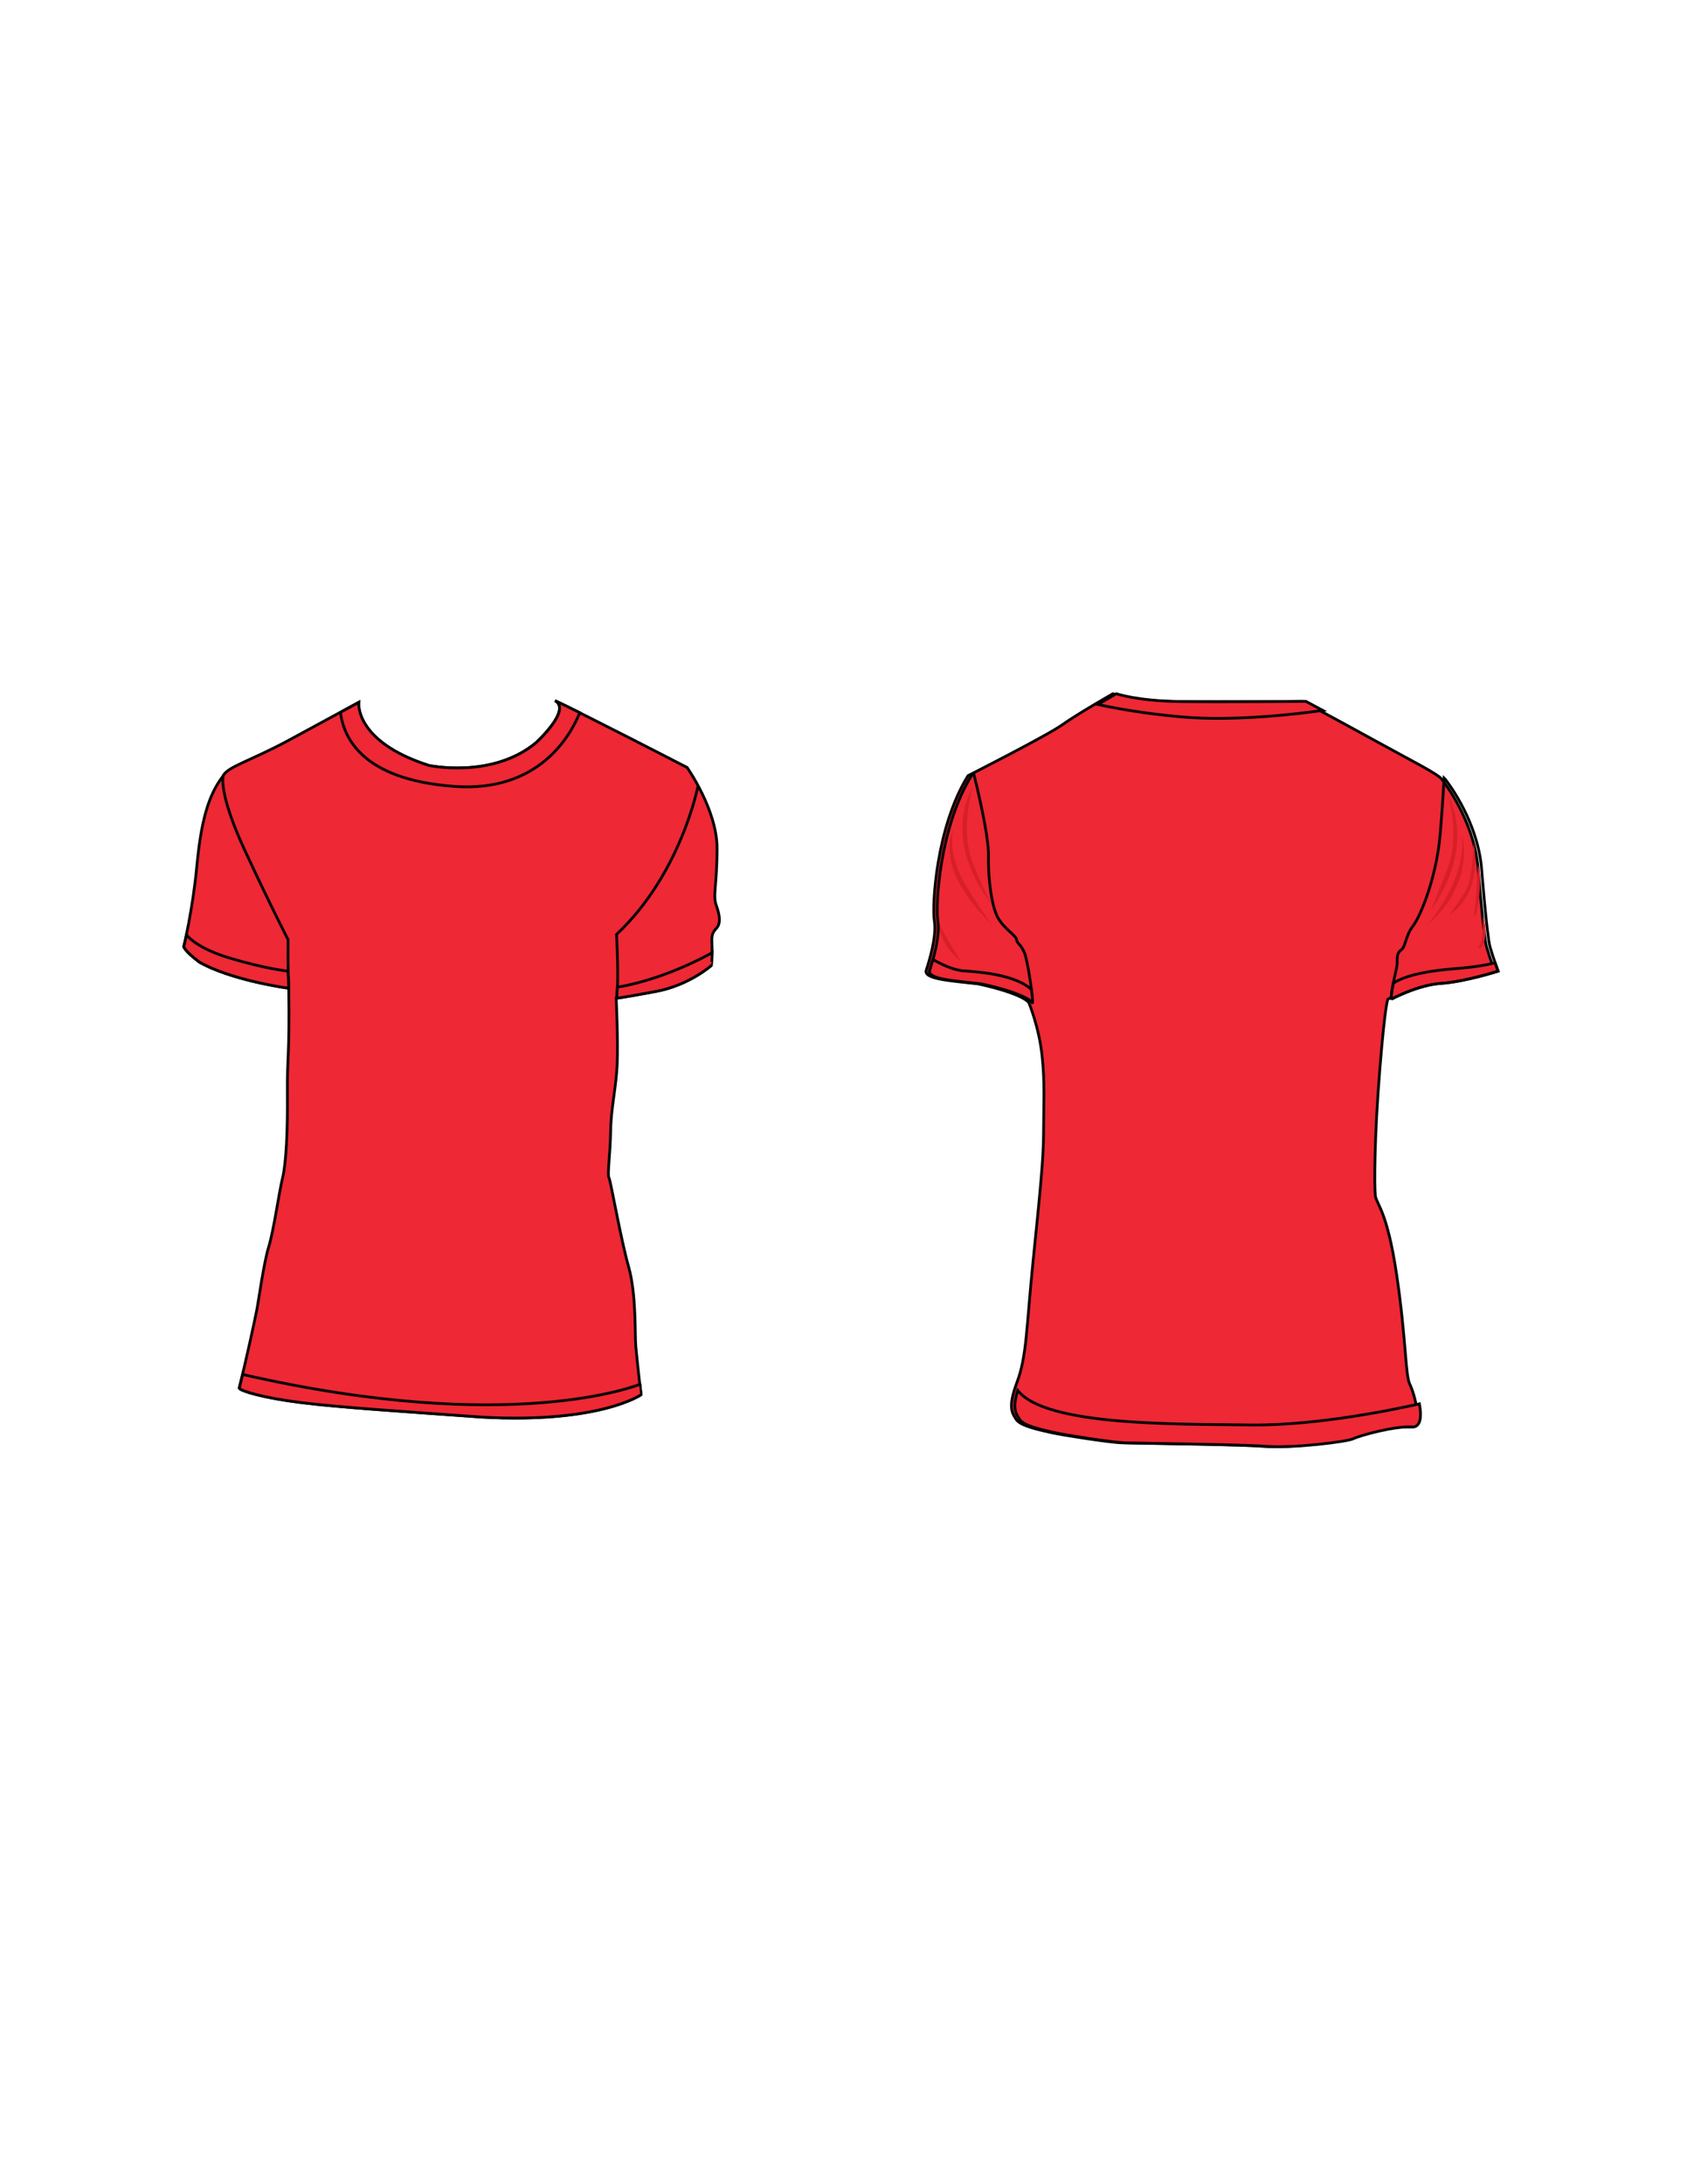 <?xml version="1.0" encoding="utf-8"?>
<!-- Generator: Adobe Illustrator 16.0.0, SVG Export Plug-In . SVG Version: 6.00 Build 0)  -->
<!DOCTYPE svg PUBLIC "-//W3C//DTD SVG 1.1//EN" "http://www.w3.org/Graphics/SVG/1.1/DTD/svg11.dtd">
<svg version="1.1" id="Layer_1" xmlns="http://www.w3.org/2000/svg" xmlns:xlink="http://www.w3.org/1999/xlink" x="0px" y="0px"
	 width="612px" height="792px" viewBox="0 0 612 792" enable-background="new 0 0 612 792" xml:space="preserve">
<path id="shirtBody" fill="#EE2834" stroke="#010101" d="M104.749,358.348c0,0-20.607-2.748-32.473-9.492
	c-5.621-4.247-5.621-5.621-5.621-5.621s3.248-13.24,4.746-29.103c1.5-15.862,3.998-25.604,9.494-32.724
	c1.498-3.373,9.992-5.496,23.855-12.99c13.865-7.494,25.355-13.739,25.355-13.739s-1.748,14.114,25.355,22.857
	c0,0,22.855,4.996,38.844-8.119c0,0,13.24-11.991,6.994-15.363c10.742,4.996,47.963,24.231,47.963,24.231
	s10.867,15.363,10.867,29.227c0,13.864-1.625,17.112-0.252,20.859c1.375,3.747,1.375,6.245,0.5,7.619
	c-0.873,1.374-2.373,1.749-2.123,5.871c0.25,4.121-0.25,8.243-0.25,8.243s-7.994,7.118-19.984,9.367
	c-11.24,2.124-14.488,2.498-14.488,2.498s0.75,15.363,0.373,23.856c-0.373,8.493-2.248,15.985-2.373,24.104
	c-0.125,8.119-1.248,16.113-0.625,17.113c0.625,0.998,4.248,22.105,7.121,32.223c2.873,10.118,2.248,24.482,2.623,28.854
	c0.373,4.371,1.873,17.611,1.873,17.611s-14.988,10.489-57.705,8.116c-27.854-1.998-51.336-3.498-65.449-5.246
	c-14.113-1.748-22.107-4.243-22.607-5.243c2.748-10.992,5.621-24.48,6.371-28.229c0.748-3.748,2.496-16.988,4.371-23.104
	c1.873-6.121,3.621-19.236,4.996-24.855c1.373-5.621,1.873-17.861,1.748-30.601C104.118,383.191,105.113,383.351,104.749,358.348z"
	/>
<path fill="none" stroke="#010101" d="M80.953,281.408c0,0-1.739,6.258,7.843,26.897c9.583,20.639,15.726,32.432,15.726,32.432
	s-0.165,12.127,0.286,17.611"/>
<path fill="none" stroke="#010101" d="M253.17,285.209c0,0-6.171,31.751-29.513,53.618c0,0,1.021,18.287-0.067,23.144"/>
<path id="coller" fill="#EE2834" stroke="#010101" d="M194.364,269.418c-15.988,13.115-38.845,8.119-38.845,8.119
	c-27.104-8.743-25.354-22.857-25.354-22.857s-2.539,1.379-6.668,3.619c1.072,8.183,6.833,24.446,41.57,26.869
	c30.499,2.128,41.932-18.503,45.262-26.745c-3.695-1.838-6.851-3.381-8.971-4.367C207.604,257.427,194.364,269.418,194.364,269.418z
	"/>
<path fill="#EE2834" stroke="#010101" d="M104.455,352.134c0,0-8.258-0.814-21.575-4.885c-9.786-2.991-13.791-6.545-15.229-8.221
	c-0.559,2.663-0.938,4.207-0.938,4.207s0,1.374,5.621,5.621c11.352,6.453,30.701,9.247,32.355,9.477
	C104.777,356.208,104.455,352.134,104.455,352.134z"/>
<path fill="#EE2834" stroke="#010101" d="M258.37,345.44c-2.847,1.608-17.725,9.678-34.423,12.545c0,0-0.15,2.313-0.182,3.964
	c0.802-0.105,4.528-0.628,14.313-2.477c11.99-2.249,19.984-9.367,19.984-9.367S258.31,348.075,258.37,345.44z"/>
<path fill="#EE2834" stroke="#010101" d="M232.167,502.027c-0.076-0.027-0.117-0.041-0.117-0.041s-45.884,18.854-144.014-3.605
	c-0.403,1.688-0.811,3.361-1.216,4.979c0.5,1,8.494,3.498,22.607,5.246c14.114,1.747,37.596,3.247,65.449,5.243
	c42.717,2.373,57.705-8.116,57.705-8.116S232.41,504.209,232.167,502.027z"/>
<path id="shirtBody_1_" fill="#EE2834" stroke="#010101" d="M351.171,281.27c0,0,28.745-14.569,34.258-18.507
	c5.517-3.938,18.313-11.223,18.313-11.223s7.479,2.631,23.064,2.836c15.59,0.204,45.68-0.068,45.68-0.068
	s11.845,6.263,25.662,13.887c13.816,7.624,23.349,12.321,24.912,14.363c1.565,2.042,11.303,15.044,13.07,31.313
	c0,0,2.043,25.567,3.148,29.437c1.104,3.87,2.945,8.845,2.945,8.845s-12.159,3.87-20.639,4.422
	c-8.477,0.553-18.059,5.713-18.059,5.713s-0.922,0.368-2.948,25.246c-2.027,24.877-2.027,42.564-1.659,45.884
	c0.369,3.317,4.238,5.16,7.74,28.747c3.501,23.587,3.133,36.486,4.791,39.803c1.658,3.317,4.976,14.927,0,15.479
	c-6.449-0.553-19.533,3.133-21.744,4.235c-2.212,1.105-21.929,3.501-31.512,2.768c-9.582-0.737-47.174-1.105-51.6-1.29
	c-4.423-0.188-21.188-2.766-25.243-3.688c-4.057-0.922-11.24-2.396-12.717-4.791c-1.475-2.395-3.133-4.236,0.368-13.637
	c3.501-9.396,3.316-19.349,5.712-43.12c2.396-23.771,3.87-37.224,3.87-47.356c0-10.138,0.553-17.505-0.553-27.825
	c-1.105-10.32-4.791-19.165-4.791-19.165s-1.659-3.133-18.428-6.818c-9.582-1.105-19.901-1.658-18.797-4.976
	c1.104-3.317,3.868-12.346,2.946-17.875C338.052,328.381,339.599,299.945,351.171,281.27z"/>
<path fill="#D71F27" d="M353.053,313.335c-5.075-12.481-0.138-27.979-0.138-27.979c-11.521,21.396,6.994,42.653,6.994,42.653
	S358.127,325.815,353.053,313.335z M360.047,335.279c0,0-0.019-0.016-0.048-0.042C360.031,335.266,360.047,335.279,360.047,335.279z
	 M350.584,321.427c-7.543-12.344-4.663-20.847-4.663-20.847c-6.938,15.746,12.996,33.698,14.078,34.656
	C359.663,334.927,357.46,332.68,350.584,321.427z M348.663,348.582c-1.097-1.234-5.76-9.601-7.954-13.166
	C341.394,343.508,348.663,348.582,348.663,348.582z M525.327,288.319c0,0,4.631,14.44-0.273,26.836
	c-4.9,12.396-5.721,14.439-5.721,14.439S535.407,309.161,525.327,288.319z M530.231,302.622
	c2.313,15.802-12.264,32.557-12.264,32.557C531.457,323.736,532.274,309.433,530.231,302.622z M534.59,305.074
	c0,0,0,13.486-3.27,18.662c-3.271,5.177-5.585,7.901-5.585,7.901S537.996,325.508,534.59,305.074z M536.089,313.52
	c0,0-0.409,14.984-1.499,18.254C535.68,334.498,538.268,318.424,536.089,313.52z M537.859,332.318c0,0,0.681,8.31-1.638,11.443
	C538.949,344.306,539.767,335.996,537.859,332.318z"/>
<path id="coller_1_" fill="#EE2834" stroke="#010101" d="M473.731,254.308c0,0-30.091,0.272-45.68,0.068
	c-15.589-0.205-23.064-2.836-23.064-2.836s-2.99,1.703-6.702,3.906c6.368,1.397,16.604,3.268,30.025,4.483
	c20.089,1.819,44.509-1.325,51.571-2.339C476.073,255.546,473.731,254.308,473.731,254.308z"/>
<path fill="#EE2834" stroke="#010101" d="M512.702,517.447c2.897-0.322,2.979-4.403,2.217-8.407
	c-7.404,1.688-36.695,7.974-61.313,7.655c-27.939-0.36-74.305,0.341-84.411-12.521c-2.033,6.729-0.602,8.407,0.692,10.51
	c1.477,2.396,8.66,3.869,12.718,4.791c4.054,0.924,20.819,3.501,25.242,3.688c4.426,0.185,42.018,0.553,51.6,1.29
	c9.583,0.736,29.3-1.659,31.512-2.768C493.169,520.58,506.253,516.895,512.702,517.447z"/>
<path fill="none" stroke="#010101" d="M340.221,333.91c0.922,5.528-1.843,14.558-2.945,17.875c-1.105,3.317,9.214,3.87,18.796,4.976
	c16.769,3.686,18.428,6.818,18.428,6.818c0.541,0.398-1.502-14.804-2.847-18.069c-1.347-3.265-2.688-3.265-2.883-4.802
	c-0.191-1.537-4.418-3.841-6.723-7.875c-2.306-4.033-3.646-14.405-3.457-22.471c0.177-7.413-4.513-26.502-5.271-29.547
	c-0.575,0.293-0.896,0.456-0.896,0.456C340.847,299.945,339.3,328.381,340.221,333.91z"/>
<path fill="#EE2834" stroke="#010101" d="M349.444,352.026c-3.804-0.271-8.498-2.673-10.99-4.1
	c-0.445,1.591-0.877,2.942-1.182,3.857c-1.105,3.317,9.214,3.87,18.796,4.976c16.769,3.686,18.428,6.818,18.428,6.818
	c0.204,0.15,0.04-1.928-0.317-4.749C368.237,353.23,354.434,352.383,349.444,352.026z"/>
<path fill="#EE2834" stroke="#010101" d="M543.476,352.153c0,0-0.474-1.281-1.086-3.048c-2.411,0.636-6.903,1.556-14.317,2.119
	c-9.422,0.715-18.071,2.297-22.624,5.285c-0.432,2.113-0.783,4.272-0.761,5.961c0.063-0.169,0.094-0.182,0.094-0.182
	s9.582-5.16,18.059-5.713C531.313,356.022,543.476,352.153,543.476,352.153z"/>
<path fill="none" stroke="#010101" d="M537.379,313.871c-1.771-16.269-11.505-29.271-13.07-31.313
	c-0.103-0.135-0.24-0.281-0.41-0.438c-0.313,5.493-0.799,12.973-1.479,20.752c-1.344,15.365-7.104,29.385-9.795,32.842
	s-2.688,7.491-4.226,8.643c-1.536,1.152-1.536,2.305-1.536,4.801c0,2.13-2.234,9.148-2.18,13.312
	c0.063-0.169,0.096-0.182,0.096-0.182s9.582-5.16,18.059-5.713c8.479-0.553,20.639-4.422,20.639-4.422s-1.842-4.976-2.945-8.845
	C539.422,339.438,537.379,313.871,537.379,313.871z"/>
</svg>
